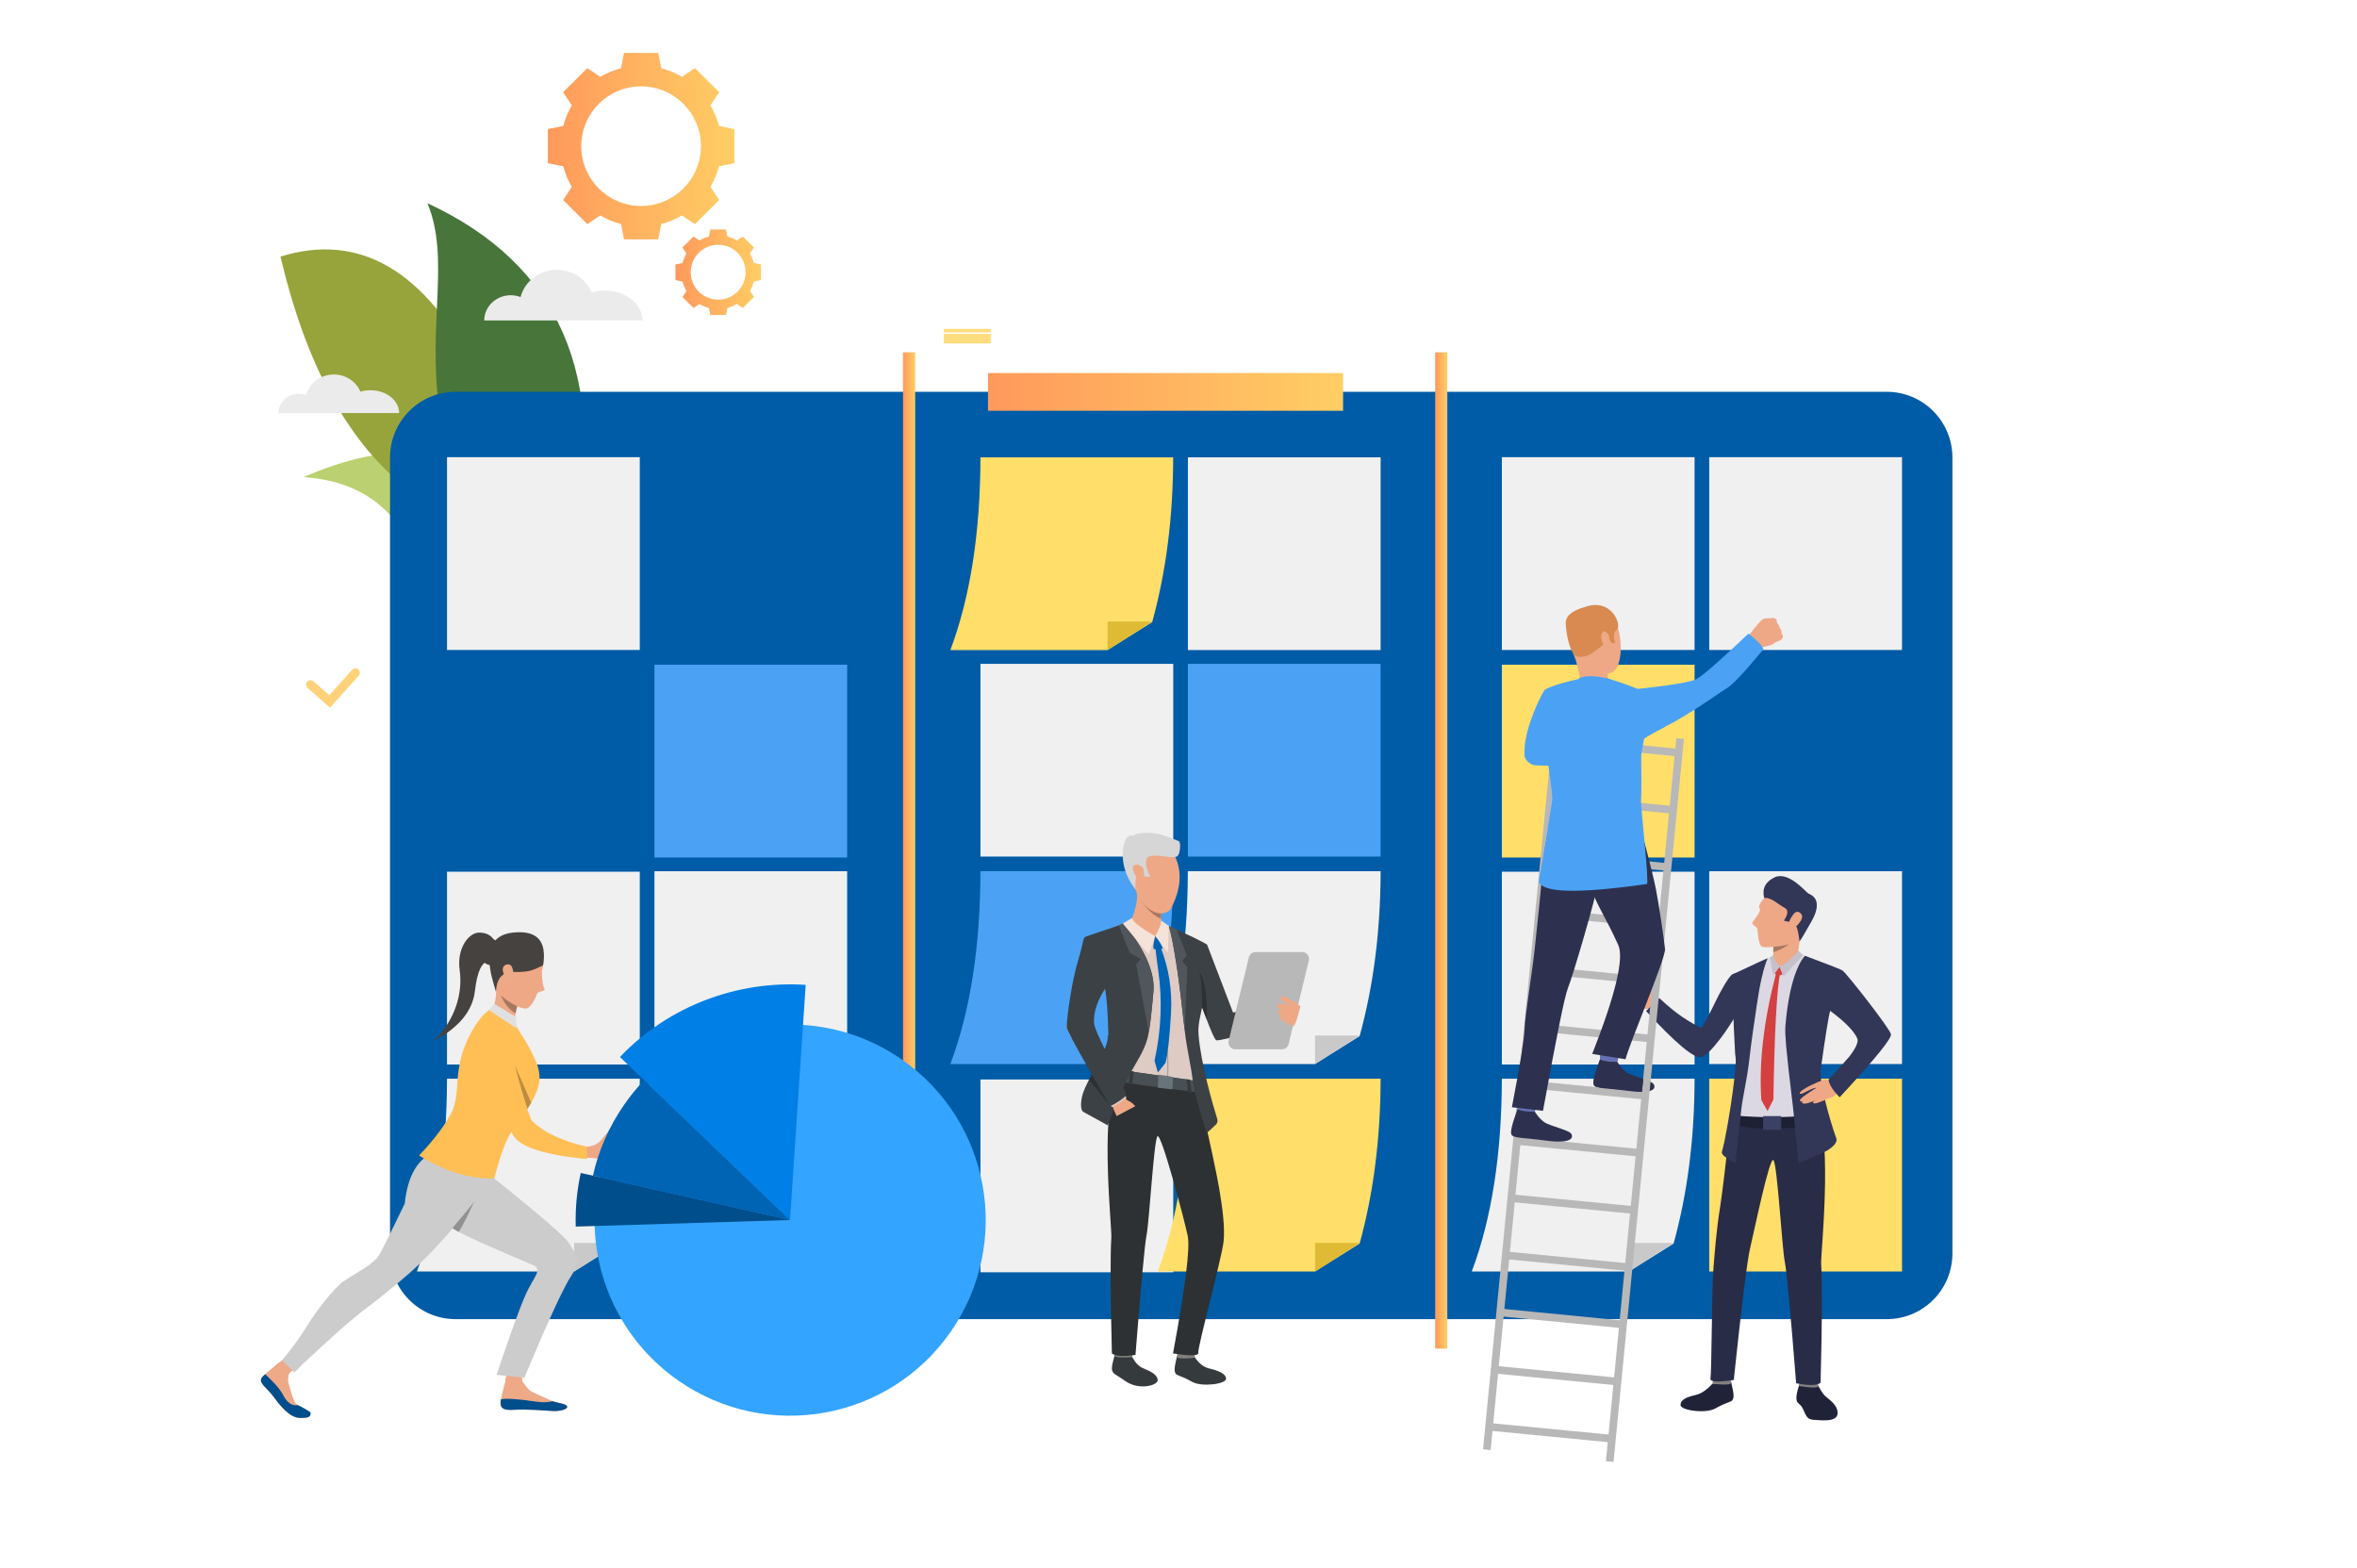 <svg version="1.2" xmlns="http://www.w3.org/2000/svg" viewBox="0 0 3006 2000" width="600" height="399"><defs><linearGradient id="P" gradientUnits="userSpaceOnUse"/><linearGradient id="g1" x1="698.3" y1="65.5" x2="936.3" y2="65.5" href="#P"><stop stop-color="#ff995c"/><stop offset="1" stop-color="#ffce64"/></linearGradient><linearGradient id="g2" x1="861.1" y1="290.8" x2="970.2" y2="290.8" href="#P"><stop stop-color="#ff995c"/><stop offset="1" stop-color="#ffce64"/></linearGradient><linearGradient id="g3" x1="1151.5" y1="447.5" x2="1167" y2="447.5" href="#P"><stop stop-color="#ff995c"/><stop offset="1" stop-color="#ffce64"/></linearGradient><linearGradient id="g4" x1="1830.5" y1="447.5" x2="1846" y2="447.5" href="#P"><stop stop-color="#ff995c"/><stop offset="1" stop-color="#ffce64"/></linearGradient><linearGradient id="g5" x1="1259.9" y1="474" x2="1713" y2="474" href="#P"><stop stop-color="#ff995c"/><stop offset="1" stop-color="#ffce64"/></linearGradient></defs><style>.s0{fill:#bbd070}.s1{fill:#97a43c}.s2{fill:#48753a}.s3{fill:#ebebeb}.s4{fill:#005ca6}.s5{fill:url(#g1)}.s6{fill:url(#g2)}.s7{fill:#ffd179}.s8{fill:#4ba2f4}.s9{fill:#f0f0f0}.s10{fill:#ffdf69}.s11{fill:#deba35}.s12{fill:#375eab}.s13{fill:#c9c9c9}.s14{fill:#ffdc7d}.s15{fill:url(#g3)}.s16{fill:url(#g4)}.s17{fill:url(#g5)}.s18{fill:#eea886}.s19{fill:#202338}.s20{fill:#81807e}.s21{fill:#292c47}.s22{fill:#dbd8e3}.s23{fill:#1d2033}.s24{fill:#323657}.s25{fill:#eea987}.s26{fill:#d44040}.s27{fill:#c4c1cc}.s28{fill:#3a4066}.s29{fill:#a77860}.s30{fill:#666fb3}.s31{fill:#2d314f}.s32{fill:#b8b8b8}.s33{fill:#d88a51}.s34{fill:#004e8c}.s35{fill:#cccccc}.s36{fill:#ffbf55}.s37{fill:#464240}.s38{fill:#919191}.s39{fill:#bd8d3f}.s40{fill:#e0e0e0}.s41{fill:#33a4ff}.s42{fill:#007fe6}.s43{fill:#0064b5}.s44{fill:#353a3d}.s45{fill:#2d3133}.s46{fill:#decbc4}.s47{fill:#495055}.s48{fill:#d6d6d6}.s49{fill:#3c4145}.s50{fill:#51565c}.s51{fill:#f5e2d9}.s52{fill:#ad9f99}.s53{fill:#69737a}</style><path class="s0" d="m386.6 608.7q169.5-72.8 234.9 25.9q65.5 98.7-26.2 92.6q-5.1 45.6-91.7-62.4q-40.8-50.9-117-56.1z" /><path class="s1" d="m357.1 327.4q150.4-46.7 249.4 144.1q99.1 190.8 188.1 205.9q-340.2 61-437.5-350z" /><path class="s2" d="m732 688.4c-13.1 63.4-158.3-58.9-172.6-168.6c-14.3-109.7 14.2-190.1-14.7-260.5q252.2 116.8 187.3 429.1z" /><path class="s3" d="m819 408.9h-65.9h-29.5h-38.8h-18.2h-49.5c0-17.8 15.2-32.2 33.9-32.2c4.4 0 8.6 0.8 12.5 2.3c5.1-19.9 23.9-34.7 46.4-34.7c20.2 0 37.5 12 44.4 28.9c5.3-1.7 11-2.5 17-2.5c26.4 0 47.7 17.1 47.7 38.2z" /><path class="s3" d="m508.5 527h-50.3h-22.5h-29.6h-13.8h-37.8c0-13.5 11.5-24.5 25.8-24.5c3.4 0 6.6 0.6 9.6 1.7c3.8-15.1 18.2-26.4 35.3-26.4c15.4 0 28.6 9.1 33.9 22c4-1.3 8.4-1.9 13-1.9c20.1 0 36.4 13 36.4 29.1z" /><path class="s4" d="m2406.7 1683.1h-1826c-46.3 0-83.8-37.5-83.8-83.8v-1015.6c0-46.3 37.5-83.8 83.8-83.8h1826c46.3 0 83.8 37.5 83.8 83.8v1015.6c0 46.3-37.5 83.8-83.8 83.8z" /><path fill-rule="evenodd" class="s5" d="m936.3 164.7v43.5l-19.6 4c-2.5 9.3-6.2 18.2-10.9 26.3l11.1 16.7l-15.4 15.4l-15.5 15.4l-16.7-11.1c-8.1 4.8-16.9 8.5-26.2 10.9l-4 19.6h-43.6l-3.9-19.6c-9.4-2.4-18.2-6.1-26.3-10.9l-16.7 11.1l-15.4-15.4l-15.4-15.4l11.1-16.7c-4.8-8.1-8.5-17-10.9-26.3l-19.7-4v-43.5l19.7-4c2.4-9.3 6.1-18.2 10.9-26.3l-11.1-16.7l15.4-15.4l15.4-15.4l16.7 11.1c8.1-4.8 16.9-8.5 26.3-10.9l3.9-19.6h43.6l4 19.6c9.3 2.4 18.1 6.1 26.2 10.9l16.7-11.1l15.5 15.4l15.4 15.4l-11.1 16.7c4.7 8.1 8.4 17 10.9 26.3zm-42.7 21.8c0-42.2-34.2-76.3-76.3-76.3c-42.2 0-76.4 34.1-76.4 76.3c0 42.1 34.2 76.3 76.4 76.3c42.1 0 76.3-34.2 76.3-76.3z" /><path fill-rule="evenodd" class="s6" d="m970.2 337.4v19.9l-9 1.9c-1.1 4.2-2.8 8.3-5 12l5.1 7.7l-7.1 7l-7.1 7.1l-7.6-5.1c-3.7 2.2-7.8 3.9-12.1 5l-1.8 9h-19.9l-1.9-9c-4.2-1.1-8.3-2.8-12-5l-7.7 5.1l-7-7.1l-7.1-7l5.1-7.7c-2.2-3.7-3.9-7.8-5-12l-9-1.9v-19.9l9-1.8c1.1-4.3 2.8-8.4 5-12.1l-5.1-7.7l7.1-7l7-7.1l7.7 5.1c3.7-2.2 7.8-3.9 12-5l1.9-9h19.9l1.8 9c4.3 1.1 8.4 2.8 12.1 5l7.6-5.1l7.1 7.1l7.1 7l-5.1 7.7c2.2 3.7 3.9 7.8 5 12.1zm-19.6 9.9c0-19.3-15.6-35-35-35c-19.3 0-35 15.7-35 35c0 19.4 15.7 35 35 35c19.4 0 35-15.6 35-35z" /><path class="s7" d="m420.4 902.9l-28.7-25.1c-2.4-2.1-2.6-5.6-0.6-8c2.1-2.4 5.7-2.6 8-0.6l20.4 17.8l29-32.4c2.1-2.3 5.6-2.5 8-0.4c2.3 2.1 2.5 5.7 0.4 8z" /><path class="s8" d="m1080.2 1094.1h-245.9v-246h245.9z" /><path class="s9" d="m815.6 829.3h-246v-246h246z" /><path class="s9" d="m1496.3 1092.9h-246v-245.9h246z" /><path class="s8" d="m1760.9 1092.9h-245.9v-245.9h245.9z" /><path class="s9" d="m1080.2 1357.6h-245.9v-246h245.9z" /><path class="s10" d="m1080.2 1622.3h-245.9v-246h245.9z" /><path class="s9" d="m1496.3 1623.3h-246v-246h246z" /><path class="s9" d="m815.6 1358.2h-246v-246h246z" /><path class="s10" d="m1760.9 1376.3q-0.2 113.9-26.8 210.4l-56.9 35.6h-200.6q38.1-101.4 38.3-246z" /><path class="s11" d="m1677.2 1622.3v-36.4h56.9z" /><path class="s8" d="m1496.2 1111.6q-0.1 113.9-26.8 210.4l-56.9 35.6h-200.6q38.1-101.4 38.4-246z" /><path class="s12" d="m1412.5 1357.6v-36.4h56.9z" /><path class="s9" d="m1760.9 829.4h-245.9v-245.9h245.9z" /><path class="s10" d="m1496.2 583.5q-0.1 113.8-26.8 210.3l-56.9 35.6h-200.6q38.1-101.4 38.4-245.9z" /><path class="s11" d="m1412.5 829.4v-36.4h56.9z" /><path class="s9" d="m815.6 1376.3q-0.2 113.9-26.9 210.4l-56.9 35.6h-200.6q38.1-101.4 38.4-246z" /><path class="s13" d="m731.8 1622.3v-36.4h56.9z" /><path class="s10" d="m2161.5 1094.1h-245.9v-246h245.9z" /><path class="s9" d="m2161.5 829.3h-245.9v-246h245.9z" /><path class="s9" d="m2426.2 829.3h-246v-246h246z" /><path class="s9" d="m2426.2 1357.6h-246v-246h246z" /><path class="s10" d="m2426.2 1622.3h-246v-246h246z" /><path class="s9" d="m2161.5 1358.2h-245.9v-246h245.9z" /><path class="s9" d="m2161.5 1376.3q-0.1 113.9-26.8 210.4l-56.9 35.6h-200.6q38.1-101.4 38.4-246z" /><path class="s13" d="m2077.8 1622.3v-36.4h56.9z" /><path class="s9" d="m1760.9 1111.6q-0.2 113.9-26.8 210.4l-56.9 35.6h-200.6q38.1-101.4 38.3-246z" /><path class="s13" d="m1677.2 1357.6v-36.4h56.9z" /><path class="s14" d="m1203.5 419.6h60v4.5h-60z" /><path class="s14" d="m1203.5 426h60v12.2h-60z" /><path class="s15" d="m1167 1720.7h-15.5v-1271.2h15.5z" /><path class="s16" d="m1846 1720.7h-15.5v-1271.2h15.5z" /><path class="s17" d="m1713 524.1h-453.1v-48.1h453.1z" /><path class="s18" d="m2113.3 1289.8q-4.2-1.7-5.4-2.5c-1.3-0.8-11 1.1-18.6-1.9c-7.5-3-0.4-21.3 2.2-21.9c2.6-0.5 13.1 5.2 12.4 2.5c-0.6-2.6-5.9-14.3-3.5-16c2.5-1.7 4.6 6.3 6 8.4c1 1.6 4.4 6.7 4.9 10.8q0.5 4.8 8.2 7.9z" /><path class="s19" d="m2318.4 1766.6q5.3 9.8 8.8 13.7c3.5 4 16.8 10.9 16.8 22.5c0.1 12.6-22.4 9.1-31.2 8.7c-8.8-0.5-9.5-7.2-13.2-14.3c-3.7-7.2-7.4-6-8.1-11.7q-0.7-5.7 3.6-18.9z" /><path class="s19" d="m2208.4 1764c-0.2 1.6 4.4 15.5 2.3 20.7c-2.1 5.1-4 2-22.8 12.4c-12.6 6.9-44.4 2.4-44.3-4.5c0.1-6.9 7.8-10.1 18.8-12.6q11-2.5 21.9-14.5q24.2-3.6 24.1-1.5z" /><path class="s20" d="m2206.9 1756.3q0.9 4 1.5 7.7c0.7 4.5-23.9 1.6-24.1 1.5q-0.2-0.2 1.2-5.8z" /><path class="s20" d="m2317.1 1760.7q2.1 4.1 2.3 7.7c0.1 4.4-24.7 0-24.9-0.1q-0.2-0.1 0.9-5.5z" /><path class="s21" d="m2317.7 1406.8c20.2 55.5 4.5 193.5 5.3 206q2.3 32.9-0.7 151.4q-6.5 5.5-31.2 0.7q-10.9-137.5-14.5-155.1c-3.5-17.6-9.5-123.4-14.4-129.5c-4.8-6-24.5 89.8-29.8 112.1q-5.6 23.9-20.9 168.3q-31 4.7-29.7-1.8c1.4-6.6 1.8-117.1 3.7-139.5c1.5-17.9 3.3-46.4 8.8-80.9q4.6-29.5 13.6-115.7q99.2-45.3 109.8-16z" /><path class="s22" d="m2324.4 1294.4c-0.6 2.4-4 44.4-4.3 60.5q-0.4 16.8 1 74.5l-22.5 6l-71.7 0.7l-16.4-6.7q1.8-18.6 2.5-31.6c0.4-8.3 2-23.1 1.6-37.5q0.2-15.3-1.3-21.8q-0.1-28.9-1.9-57.6q-1.4-19.7-2-36.8c3.1-1.7 6.9-3.7 10-5.1c9.4-4.5 22.5-10.5 31-14.4q4.9-2.3 9.7-3.9q33.7-3.2 36.4-3.1c0.9 0.1 5.1 1.5 10.6 3.7c12 4.5 35 13.7 38.6 16.3c5.4 3.9 40.6 97 41.1 103.4q1 11.5-44 50.7q0.2-11.3-5.7-12.4c-5.9-1.1 41.8-36.7 36.6-50.9q-25.2-68.9-49.3-34z" /><path class="s23" d="m2212.7 1423.3q49.2 4.2 92.4 0v14.1q-64.3 6.2-94.6-2.7z" /><path class="s24" d="m2254.7 1222.7q-8 18.9-14 61c-2.3 16.1-6.6 43.3-9.7 71.1c-2.5 21.9-8.1 44.4-9.9 61.1q-1.8 17.4-7.4 68.5l-13.5-8.5c-1.9-1.7-4.6-4-3.8-6.5c3.7-12 10.8-51.6 15-86q0-0.1 0-0.1q0.3-2.5 0.6-5q0-0.1 0-0.2c0.8-6.9 1.5-13.5 1.9-19.6c0.4-4.6 0.1-9.2-0.6-13.6q-1.8-30.9-2.8-63.6c-1-13.3-1.5-25.8-1.9-37.4q42.3-20 46.1-21.2z" /><path class="s24" d="m2334.5 1289.7q-3.1 10.7-12.4 77.3c0 19.9 12.2 62.9 20.3 85.6c2.1 6-7.7 13.4-13.3 16.2l-35.1 15.6q-2.5-28-6-63.2c-1.8-17.9-4.2-34.6-6.5-56c-2-20-5.1-44.6-4.1-56.2c5.8-68.8 22.6-86.8 25-89.5c1.8 0.7 8.6 3.2 10.6 4c11.3 4.5 34.3 12.6 37.4 14.9c5.4 3.8 61.1 74.9 61.7 81.3q0.9 8.8-65.5 80.1q-11.2-14.1-14.1-21.8c-0.5-1.3 42.4-40.5 36.5-53.3q-6.5-14.3-34.5-35z" /><path class="s25" d="m2260.5 1224c0.3-0.7 1.1-3.1 1.2-4.5c0.2-1.4 0.3-3 0.3-4.6q0-0.9 0-1.9c0-1.8 0-3.5 0-5.1q-0.1-3-0.2-5.2q37.5-22.7 36.3-16.4q-4.4 23.3-4.7 34.9c-12.6 9.1-34.5 6.3-32.9 2.8z" /><path class="s26" d="m2273.9 1243q-6.5 3.6-10.1-1.3l6.2-8.4z" /><path class="s26" d="m2270.6 1241.8q-6.5 34.6-8.5 161.1l-7.5 14.7l-7.9-14q-4.9-70.7 18.7-161.6z" /><path class="s25" d="m2283.8 1225.7q-3.1 5.5-13.8 7.6l-6.7-7.8q23.7-5.4 20.5 0.2z" /><path class="s27" d="m2261.8 1218.7q0.8 5.9 8.2 14.6l-8.1 10.9l-4.4-22.6z" /><path class="s27" d="m2300.2 1218.7l-25.2 27.1l-5-12.5q10.8-4.3 24-20.2z" /><path class="s24" d="m2116.5 1273.4q16.4 15.4 29.5 24.2c8 5.4 23.2 14.5 24.6 13.6c1.5-0.9 16.9-31.3 18.8-35.7c2-4.3 14.2-27.6 19.2-31.3q5.5-4 15-3q22.7 14.7-5.6 47.8q-7.4 13.2-17 27q0 0.1 0 0.1c-2.4 3.4-4.9 6.9-7.5 10.2c-7.8 10.1-17.2 20.9-23.4 22.4q-13.5 3.3-70.5-58.7z" /><path class="s28" d="m2249 1424h23v17.5h-23z" /><path class="s29" d="m2262 1207.9q18.9-6.3 25.6-11.1q-4.1 10.9-25.6 18.1q0-0.9 0-1.9c0-1.8 0-3.5 0-5.1z" /><path class="s18" d="m2348.3 1390c-7.2 8.7-13.9 12-16.8 10.2c-3-1.9-11.2-17.5-7.3-21.1c3.9-3.7 8.1 0.3 11.9 0.4q2.1 0 4.1-1.7q15.2 3.6 8.1 12.2z" /><path class="s18" d="m2338.8 1398.7c-6 2.4-22.1 10.5-25.1 9c-2.6-1.3-0.2-2.9 3.3-4.5c-4.6 2.1-16.1 7.3-18.2 3.8c-0.4-0.7-0.5-1.2 1-2.3c-2.9 1.3-3.1 1.1-3.9-0.7c-0.7-1.5 6.8-6.8 13.9-11.5q6.7-4.4 6.5-3.9q0.8-1.6-5.8 1.1c-7.2 2.9-13.5 7.9-14.8 5.2c-0.8-1.7 7.4-7 14.5-10.4q8-3.9 15.5-6.5q19.7 18.1 13.1 20.7z" /><path class="s24" d="m2357.9 1349.5l22.3 13q-5.1 5.8-33.6 37.3q-12.5-12.2-14.1-21.8z" /><path class="s18" d="m2310.5 1149.8c1.3 14.9-12.2 46.2-20.8 51.8c-8.7 5.5-36.4 8.3-41.9 6.4c-5.6-1.9-5.4-21.8-6.5-23.7c-1.1-1.9-7.5-5.3-6-7.4c1.5-2.2 12.1-15.1 9.3-17.8q-3.5-3.2 8.1-16.2c20.4-22.6 56.4-8 57.8 6.9z" /><path class="s24" d="m2250.3 1145.7q-4.3-18 13.4-26.3c17.7-8.4 40.1 19.1 43 20.6c2.9 1.5 20.2 6.9 4 35.6q-13.9 24.6-15.3 25.5q-2-16.7-4.6-19.8q-4.2-4.8-15.4-6.6q8.6-12.7 0.8-16.6c-7.7-3.9-16.8-13.5-25.9-12.4z" /><path class="s18" d="m2286 1168.8c1.2-1.7 5.5-9.4 11.4-2.9c5.9 6.5-9.2 19.3-10.5 19.2c-1.3-0.1-10.8-1.7-0.9-16.3z" /><path class="s30" d="m2066.4 1341.4q-3.4 13.5-3.9 15.5q-0.5 2.1-21.7-3.5v-16.6q23.1 2.3 25.6 4.6z" /><path class="s31" d="m2062.9 1355.2q6 9 12.2 13.4c6.2 4.3 30.2 9.9 33.8 14.1c2.5 3 6 14.3-32.5 9.1c-27.4-3.7-40.9-2.7-43.4-7.5q-2.5-4.8 7.8-32.4q5.9 3.2 22.1 3.3z" /><path class="s32" d="m2048.4 1864.3l89.8-922.4l9.7 0.9l-89.8 922.5z" /><path class="s32" d="m1891.6 1849.1l89.7-922.4l9.7 0.9l-89.7 922.5z" /><path class="s32" d="m1983.9 950l1-9.7l156.8 15.2l-0.9 9.7z" /><path class="s32" d="m1976.8 1023l1-9.7l156.8 15.2l-0.9 9.7z" /><path class="s32" d="m1969.8 1095.9l0.9-9.7l156.9 15.2l-1 9.7z" /><path class="s32" d="m1962.7 1168.8l0.9-9.6l156.9 15.2l-1 9.7z" /><path class="s32" d="m1955.6 1241.8l0.9-9.7l156.9 15.2l-0.9 9.7z" /><path class="s32" d="m1948.5 1314.7l1-9.7l156.8 15.3l-0.9 9.7z" /><path class="s32" d="m1941.4 1387.7l1-9.7l156.8 15.2l-0.9 9.7z" /><path class="s32" d="m1934.4 1460.6l0.9-9.7l156.9 15.2l-1 9.7z" /><path class="s32" d="m1927.3 1533.6l0.9-9.7l156.9 15.2l-1 9.7z" /><path class="s32" d="m1920.2 1606.5l0.9-9.7l156.9 15.2l-0.9 9.7z" /><path class="s32" d="m1913.1 1679.4l1-9.7l156.8 15.3l-0.9 9.7z" /><path class="s32" d="m1906 1752.4l1-9.7l156.8 15.2l-0.9 9.7z" /><path class="s32" d="m1899 1825.3l0.9-9.7l156.9 15.2l-1 9.7z" /><path class="s18" d="m2274 814q-2 2.4-3.4 3.1q-2.7 1-4.5 1.8c-0.6 0.3-1.1 0.5-1.4 0.7c-1.3 0.8-3.9 3-7.5 4q-3.6 1-20 4.8l-3.9-9.8l-2.7-7.8q15.2-19.7 18.5-21q0.4-0.2 0.9-0.4c2.9-0.9 5.4-0.3 7-0.6c0.5-0.1 6.3-0.8 7.6 0.4c1.7 1.7 2.2 3.6 1.9 5.2q3.3 3.4 3.5 6.6q3.1 3.1 2.3 7.1q2.8 3.5 1.7 5.9z" /><path class="s8" d="m2085.3 879.3q1.3-0.1 3.6-0.3c13.9-1.5 64.6-7 74.9-12.5q11.9-6.3 66.5-58.1q17.1 13.4 19 20q-36.1 44-47.5 50.3c-7.4 4.2-46.4 32.8-78 48.6c-16.9 8.5-21.8 11.8-25.6 14.3c-8.2 5.2-27.5-42.4-12.9-62.3z" /><path class="s31" d="m2092.6 1056.2q15.5 57.4 19.5 77.9c3.6 17.9 10.7 65.5 11.7 76.8c1.1 11.3-45.6 120.8-50.4 140.6l-42.5-6.8q44.8-114 33.1-139.3c-17.4-37.7-19.6-36.6-33.3-67.6c-13.7-31-45.1-31.8-53.5-89.4q104-10.4 115.4 7.8z" /><path class="s18" d="m2017.1 777.5q28.2-10.6 41.2 10.9c13 21.5 11.7 64.4-2.5 69.7c-14.2 5.3-35.5 2.6-42.8-10.9c-7.3-13.4-13.9-32.8-13.6-45.8c0.4-13 10.3-20.2 17.7-23.9z" /><path class="s18" d="m2051.1 856.8q-1.1 7.4 0.7 11q1.9 3.7-35.4 3.8q-3.1-19.8-8.8-36.6q-5.8-16.7 43.5 21.8z" /><path class="s33" d="m1997.1 796.1q-1-14.7 24.9-21.8c33.8-11.8 46.9 23.6 40.5 28.7q-6.5 5.1-2.2 17.6l-4.7-0.3l-2.7-4q-0.1 2.6-4.5 4.1c-4.4 1.6-17.2 15.6-27.7 17.2q-10.5 1.7-13.1-2.6c-5.8-7.3-9.6-24.1-10.5-38.9z" /><path class="s18" d="m2049.9 825.9c-3.4 0.8-9.4-9.3-7-16.9c2.4-7.6 8.7-0.5 9.3 2c1.5 6.2 1.1 14-2.3 14.9z" /><path class="s8" d="m1970.3 880.2q40.9 26.9 19.1 97.3l-29.3-1h-1.7c-2.3-0.1-4.5-0.9-6.4-2.2c-2.9-1.9-7.1-5.9-7.4-9.6c-2.8-34 24.5-84.4 25.7-84.5z" /><path class="s31" d="m2040.8 1351.9q5.9 3.2 22.1 3.3q6 9 12.2 13.4c3.5 2.4 12.9 5.3 20.9 8.1l-1.6 16.5c-4.7 0-10.6-0.4-18-1.4c-27.4-3.6-40.9-2.7-43.4-7.5q-2.5-4.8 7.8-32.4z" /><path class="s8" d="m2024.1 874.7q-14.8-0.6-10.9-8.2l2-1.8q12.9-4.3 35.9 1c11.1 10.8-12.2 9.7-27 9z" /><path class="s30" d="m1961.2 1404.7q-3.4 13.5-3.9 15.6q-0.5 2-21.7-3.6v-16.6q23.1 2.4 25.6 4.6z" /><path class="s31" d="m2037.3 1130.5c-1 11.7-31.2 115.4-37.3 129.9q-6.1 14.6-31.9 156.9l-39.7-4.6q15.5-80.5 16.1-98.9c0.5-18.5 10.2-74.1 13.6-108.6c3.1-30.9 7-63.3 9.1-92.9q2.3-31.9 10-63.9q61.1 70.5 60.1 82.1z" /><path class="s31" d="m1957.7 1418.5q6 9.1 12.2 13.4c6.2 4.3 30.3 9.9 33.8 14.1c2.5 3 6 14.4-32.5 9.2c-27.4-3.7-40.9-2.8-43.4-7.6q-2.5-4.7 7.8-32.4q5.9 3.2 22.1 3.3z" /><path class="s8" d="m1962.7 1124.3l9.6-54.2c2.7-22.7 8-47.3 7.7-51.9c-0.7-11.3-2.9-27.4-5-41q0-0.1 0-0.1q0-0.1 0-0.1l-4.7-96.8q2.7-1.8 5.6-3q15.4-6.3 41.3-11.5h33.9q21.1 6.4 37.8 13.3q3.7 1.5 7.7 3.2q1.9 0.7 4.7 2.4c7 4 19.1 13.6 20.9 31.8c0.2 2.2 0.8 6.1 1.6 10.9c-7.1 3.6-13.5 7-18.6 9.9c-3.3 1.9-6.1 3.6-8.1 5.1l-3.7 20.7c0.3 20.4 0.4 53.1-0.2 57.4c-0.9 6.3 10.8 107 7.4 107.5q-132.4 18.9-137.9-3.6z" /><path class="s25" d="m349.2 1743.6q7.4-6.8 14.9-10.8l12.4 13.2q-9.6 5.5-9.3 10.3q-25.4-5.9-18-12.7z" /><path class="s25" d="m644.3 1761.9q-0.5-7.7 8.4-20.4l15.6 3.2q-3.6 5.7-2.7 17.4q-20.8 7.4-21.3-0.2z" /><path class="s25" d="m395.2 1802.6c-0.2 4.3 0.1 6.8-13.4 6.5c-13.4-0.3-25.9-16.7-34.5-28.3c-8.7-11.6-20.3-17.3-12.6-24.7q1.4-1.4 2.9-2.8c7.3-6.5 15.8-12.9 17-14.2q1.3-1.5 12.8 15.2q-1.3 8.2 0.7 13c2 4.9 4.9 22.3 11.1 25.4q0 0 0 0c6.3 3.1 16 8.9 16 9.9z" /><path class="s25" d="m704.7 1800.3c-8.9-0.5-34.2-2.6-48.4-1.6c-14.1 1-19.5-1.3-18.2-11.4q0.1-0.8 0.3-1.7c1.6-9.8 5.9-22.1 6.3-26.2q0.5-4.4 18.2-1.4q8.9 14.2 14 17.1c5 3 20.4 9.3 26.2 12.1q0.7 0.4 1.4 0.6c6.3 2.4 16.9 3 18.3 6.5c1.6 3.7-9.1 6.5-18.1 6z" /><path class="s34" d="m704.7 1800.3c-8.9-0.5-34.2-2.6-48.4-1.6c-14.1 1-19.5-1.3-18.2-11.4q0.1-0.8 0.3-1.7c3.4-2.2 27.8 0 42.2 2.4q14.4 2.3 23.9-0.2c6.3 2.4 16.9 3 18.3 6.5c1.6 3.7-9.1 6.5-18.1 6z" /><path class="s34" d="m395.6 1802.4c-0.2 4.4-0.3 7-13.8 6.7c-13.4-0.3-25.9-16.7-34.5-28.3c-8.7-11.6-20.3-17.3-12.6-24.7q1.4-1.4 2.9-2.8c0.4 0.4 17.3 15.6 22.5 25.9c8.7 17.3 18.7 13.4 19.1 13.5q0 0 0 0c6.3 3.1 16.4 8.7 16.4 9.7z" /><path class="s35" d="m728 1628q-14.7 22.3-59.7 129.8l-35.4-3.6q25.1-75.4 37.4-103.2c9.1-20.6 21.6-30.7 9.8-36.5c-10-4.9-70.2-29.1-95.7-42.8c-3.3-1.8-6-3.4-7.9-4.8q-1.3-0.8-2.1-1.6c-11.7-10.6 14.6-85.5 55.6-61.6q89.1 71.2 95.9 83.3c6.7 12.1 16.8 18.6 2.1 41z" /><path class="s35" d="m628.1 1501.4q-60.5 84.9-115.5 130.8c-15.5 13-28.2 23.7-50.4 40.3c-11.8 8.9-32.7 27.4-49.6 42.9l-0.7 0.6c-12.1 11.1-22.1 20.4-25.2 23.3q-0.2 0.1-0.3 0.2l-0.4 0.4l-11 11.2l-15.9-15.5q18.9-22.8 29.8-40.5c15.1-24.8 37.3-52.3 48.7-60.2c19.7-13.6 38.8-21.7 46-34.6q7.2-12.8 32.1-64.7q5.7-53.9 38.8-65.8q31.3-11.3 73.6 31.6z" /><path class="s25" d="m663 1275.6c-1.6 2.2-2.8 5.1-3.8 8.3c-0.9 2.9-1.6 6.1-2.1 9q-1.1 6.3-1.4 11.5q-34.9-10.2-28.5-18.1q6.4-7.8 4.8-33.1q36.1 15 31 22.4z" /><path class="s18" d="m687.8 1208.7q8.5 8.6 2.8 31q0.7 18.2 3.3 21.5c2.5 3.4-7.8 3.8-9 6c-1.3 2.2-4 12.7-11.6 18.6c-7.6 5.9-41.4-16-42.3-27c-0.9-11-22-59.5 16.8-58.9q38.7 0.7 40 8.8z" /><path class="s36" d="m677 1407q-2.2 3.7-4.8 7.8c-4.7 7.4-10.6 15.7-17.5 25.4c-1.5 2.1-3.4 4.5-5.1 7.4c-8.9 15.8-16.3 42.9-18.7 52.6q-0.6 2.3-0.9 3.5q-46.8 1-96-29.4q30.8-32.6 42.8-57.7c3.3-8.9 5.2-18.8 5.8-31.9c1.8-37.9 12.3-58.8 22.5-75.3q10.2-16.5 22.1-23.1l28.7 17.4c3.3 10.8 15 22.7 26.5 49c8.4 19.4 6.8 33.2-5.4 54.3z" /><path class="s37" d="m655.3 1240.1q-22.1-0.8-23.2 25.4c-4.9-17.3-24.8-70.5 21.5-75.6q46.3-5.1 38.6 41.7c-9.9 4.4-14.8 9.2-36.9 8.5z" /><path class="s25" d="m651.1 1249.3c-2.8 3.3-9.8-4.5-10.4-11.9c-0.5-7.3 9.1-9.2 11.5-4.2c3.5 7.3 1.6 12.7-1.1 16.1z" /><path class="s37" d="m631 1228c-9.2 11.4-28.5-10.2-18-24q10.5-13.8 22.9-0.1q4.4 12.8-4.9 24.1z" /><path class="s29" d="m659.2 1283.9c-0.9 2.9-1.6 6.1-2.1 9q-11.4-6.2-19-23.3q8 8 21.1 14.3q0 0 0 0z" /><path class="s37" d="m623 1226.7q-13.4 0.1-17.8 37.9q-4.4 37.7-51.9 63.3c27.2-27.5 36.5-61.1 32.5-89.8c-4.1-28.6 11.9-48.4 24.9-48.2q13.1 0.1 18.7 9.3z" /><path class="s18" d="m741.7 1464.3c3.9-2.7 15 1.5 24.7-9.9c9.7-11.4 14.4-18 15.8-18.2c1.4-0.2-6.2 25.7-8.4 28.2c-2.1 2.6-4.9 14.3-5.7 14.9c-0.9 0.5-7.1-1.2-10.1-1.6q-2.9-0.5-15.4-0.7q-4.8-10-0.9-12.7z" /><path class="s38" d="m576.5 1566.9q25.9-30.4 27.9-34c-1.1 2.3-14.7 32.3-20 38.8c-3.3-1.8-6-3.4-7.9-4.8z" /><path class="s39" d="m677 1407q-2.2 3.7-4.8 7.8q-14.7-44.8-16.2-55.8q14 31.3 21 48z" /><path class="s36" d="m748.3 1478.8q-82.4-7.8-94.8-31.1q-14.9-28-43-100.1q-8.1-23.2 12.2-29.8q20.4-6.7 26.8 16.3q23.4 91.1 29.3 96.8q22.7 21.5 69.1 32.1z" /><path class="s40" d="m623.4 1288.9l6.6-8.2l28.1 17.1l0.1 14.2z" /><path class="s41" d="m827.2 1384c52-54.3 124.7-81.1 196.8-76.3c43.7 2.8 87.2 17.2 125.8 44c113.2 78.6 141.2 234.1 62.6 347.4c-78.6 113.2-234.1 141.2-347.3 62.6c-67.5-46.9-104.7-121.1-107.1-197.3c-0.7-20.9 1.3-41.8 5.9-62.4c6.9-30.6 19.6-60.3 38.6-87.6c7.5-10.9 15.8-21.1 24.7-30.4z" /><path class="s42" d="m1027.3 1256.6l-20 300l-217-208c62.5-65.5 150.1-97.7 237-92z" /><path class="s43" d="m821.2 1378.2l186.1 178.4l-251.5-56.5c7-31.6 20.2-62.3 39.8-90.5c7.8-11.3 16.4-21.8 25.6-31.4z" /><path class="s34" d="m1007.3 1556.6l-273.4 8.4c-0.7-22.8 1.4-45.8 6.4-68.4h0.1z" /><path class="s44" d="m1524.2 1732.3q7.6 11.3 18.3 13.8c10.6 2.5 21.1 6.4 21.2 13.1c0.1 6.7-30.8 10.7-43 4c-18.2-10.2-20.1-7.1-22.1-12.2c-2-5 2.4-18.6 2.3-20.2q-0.2-2 23.3 1.5z" /><path class="s20" d="m1523 1726.7q1.4 5.5 1.2 5.6c-0.2 0.1-24 2.9-23.3-1.5q0.6-3.5 1.4-7.4z" /><path class="s44" d="m1444.1 1731.5q5.4 10.9 14.6 14.6c9.9 4 17.9 8.5 17.7 15.1c-0.2 6.5-24.2 13.2-41.7 0.6c-11-8-14.5-8-16.3-13c-1.8-5 3.1-18 3-19.6q-0.1-1.9 22.7 2.3z" /><path class="s20" d="m1444.3 1725.9q0 5.5-0.2 5.6c-0.3 0.1-23.3 2-22.7-2.3q0.5-3.4 2.3-7.5z" /><path class="s45" d="m1528.7 1393.7q21.4 94.3 26.3 123c4.1 24.5 7.5 49.9 5.5 67.6c-2.5 21.8-33.4 135.1-32.2 141.5q1.3 6.4-32.3 1q23.5-126.3 18.8-149.8c-3.5-17.4-34-133.1-38.7-127.2c-4.6 5.9-10.4 109.2-13.9 126.3q-3.4 17.2-14.1 152.6q-23.7 3.5-30.1-1.9q-2.9-115.6-0.7-147.7c0.9-12.3-14.3-146.9 5.2-201.1q10.3-28.6 106.2 15.7z" /><path class="s46" d="m1621.8 1307.9c-15.3-2.1-63.2 19.1-67.6 17.5c-3-1.1-10-24-15-41.3c-3-10.3-5.2-18.6-5.6-19.3c0.1 0.4 0.8 8.3-0.1 18.6c-0.1 0.7-0.4 0.8-0.5 1.5c0 0.2-0.1 0.7-0.2 0.9c-1.1 2.6-1.5 7.3-2.5 11.3c-1.6 5.9-2.4 13.9-1.8 22.2v0.1q0 0.1 0 0.2q0 0.2 0 0.5q0 0.1 0 0.2c-0.5 14.9 0.6 30.9 1 39.4c0.7 13.2-3.7 19.2-3.8 19.3q0 0 0 0l-4.6-0.6l-3.3-0.5h-0.1l-4.4-0.6l-17.4-2.4l-6.3-0.9l-1.5-0.2l-11-1.6l-31-4.4l-3.5-0.4l-1.4-0.2l-11.7-1.7l-5.3-0.7q-4.5-31.9-4.8-49.2c-0.3-15.8-8.8-47.9-10.2-53.1q0 0 0-0.1q0-0.1-0.1-0.1q0-0.2 0-0.3q0 0 0-0.1q-0.1 0-0.1 0q0 0 0 0q0-0.1 0-0.1q-25.3 26.7-30.2 38.3c-1.5 3.5-6.1 13.1-12 24.8c-4-7.7-6.5-13-6.5-14.3q0-0.2 0-0.5c0.4-11.5 12.5-58.1 22-88.5c7.3-14.9 13.7-26.8 15.7-28.3c3.1-2.2 16.2-7.8 27.5-12.3q0.6-0.2 1.1-0.5q1.6-0.6 3.1-1.2q0.8-0.3 1.5-0.6q0.4-0.1 0.8-0.3q0.4-0.1 0.7-0.2c5.7-2.2 10-3.7 10.9-3.7q0.2 0 0.7 0q0.5 0 1.4 0c7 0.5 28 2.4 34.7 3.1c1.3 0.1 2 0.2 2.1 0.2q0 0 0 0q3.3 1.4 8.1 3.6l0.4 0.2c3 1.4 6.4 3.2 9.9 5.1c7 3.9 14.8 8.4 21.2 11.4c6.3 3 14.9 7.2 15.6 7.8l31.9 92l55.4-10.2z" /><path class="s47" d="m1525.7 1379q2.3 2.8 3 14.7q-96.1-11.2-106.2-15.7q-0.4-13 1.7-13.2q2.4-0.3 101.5 14.2z" /><path class="s18" d="m1449.7 1138.7q-0.1-0.5-0.1-0.8c0-4.7 12.8 7 22.1 16.2q5.3 5.3 9.4 9.7q-0.1 0.6-0.1 1.7c-0.2 1.7-0.3 4.4-0.2 6.8c0.1 2.6 0.6 4.9 1.7 5.5q3 1.4-9.2 16.7q-29.2-8.2-29.5-23.3q8.2-21.9 5.9-32.5z" /><path class="s44" d="m1446.2 1367.1q-2.1 13.2-2.3 16.7l-4.4-0.9q1.2-14 1.9-16.4z" /><path class="s44" d="m1517.7 1377.5q1.7 12 1.7 16.6l-4.7-0.7q-1-15-1.5-16.5z" /><path class="s29" d="m1471.7 1154.1l5.8 1.8q3.8 4.7 6.4 9.3q-1.5 0.3-2.9 0.3c-0.2 1.7-0.3 4.4-0.2 6.8c-9.5-3.7-17.9-12.9-22.4-18.6c-2.1-2.6-3.3-4.5-3.4-4.6q0 0 0 0z" /><path class="s18" d="m1441.3 1094.3q7.8-15 57.6-0.9q13.2 29.1-5 64.8c-2.3 4.5-6.5 6.2-10 7q-1.5 0.3-2.9 0.3c-8.8 0.2-17.8-6.6-22.6-11.8c-1.7-1.9-3-3.5-3.4-4.6q0 0 0 0c-0.7-1.6-3.1-5.5-5.6-11c-5.9-12.9-13.5-33.3-8.1-43.8z" /><path class="s48" d="m1469.4 1091.9q-14.6 1-2.4 27.3l-8.1-1.4q-3.3-5.6-7.3-3.3q-3.9 2.4-3.7 20.2q-19.7-26.5-15.2-53.7q2.8-17.2 13.1-14.8c4.3-4.8 22.4-3.8 29.8-2.6q7.4 1.1 28 9.7q2.2 2.4 1.1 11.1q-1.1 8.7-5.8 9c-8.3 1.5-14.9-2.5-29.5-1.5z" /><path class="s18" d="m1455.9 1123.9c-3.2 0.3-10.2-7.6-11.2-15.8c-0.9-8.2 13.3-5.3 14 2.6c0.6 6 0.4 12.9-2.8 13.2z" /><path fill-rule="evenodd" class="s49" d="m1360.3 1310.6q0-0.2 0-0.5c0.3-11.5 6-57.4 15.5-87.8c4.6-14.8 5.6-25.1 7.4-26.4c3.1-2.2 30.6-10.3 42.3-14.9q0.6-0.2 1.1-0.5q1.6-0.6 3.1-1.2q0.8-0.3 1.5-0.6q0.4-0.1 0.8-0.3q0.4-0.1 0.7-0.2q0 0 0.1 0.1c1 1.1 6.4 7.3 12.8 16.4c12.1 17.2 27.8 44.9 25.4 70.6c-0.8 8.2-1.7 20-3.3 33.3q-0.2 1.7-0.4 3.4q-0.6 4.6-1.3 9.4q-0.4 2.8-0.9 5.7c-3.2 19.9-13.2 33.4-22.1 49.6q-0.1 0.2-0.2 0.4q-0.1 0.1-0.2 0.3q-0.2 0.5-0.5 1q-0.5 0.9-0.9 1.7q-0.3 0.5-0.5 1q-2.6 4.9-5 10q-1.6 3.2-3.1 6.5q-0.1 0.3-0.3 0.6q-1.6 3.8-3.7 8.7c-0.8 1.8-1.6 3.7-2.5 5.7q-0.8 2-1.7 4q-0.7 1.7-1.4 3.3c-1 2.3-1.9 4.4-2.5 5.8c-0.5 1.1-0.8 1.8-0.9 2.1c-3 7.6-5.2 13.5-6.3 16.3q-0.4 1.1-0.6 1.7l-30.7-16.9c-5.8-3-2.8-18.7-0.6-24.8c1.8-5.2 4.4-10.6 7.3-16.3q1.8-3.5 3.7-7c-9.7-16.8-19.4-34.2-25.6-45.9c-4-7.7-6.5-13-6.5-14.3zm48.9-48.1q0 0 0-0.1q0-0.1-0.1-0.1q0-0.1 0-0.3q0 0 0-0.1q-0.1 0-0.1 0q0 0 0 0q-14.9 23.3-13.8 43.6c0.2 3.2 3.3 11.2 7.9 21.4q0 0 0 0.1c1.7 3.7 3.5 7.7 5.5 11.9q0.1-0.3 0.2-0.5c2.9-7 4.7-13.5 4.7-19.3q-1.2-44.5-4.3-56.6z" /><path class="s49" d="m1648.5 1300.4c-0.7 3.6-92.3 28.6-97.2 26.9c-2.2-0.8-7.4-13.4-12.5-26.9c-1.9-5-3.8-10.2-5.6-15q0-0.1-0.1-0.3c-2 10.8-5.5 22.2-4.6 34.2q0 0 0 0.1c3 38.4 19.2 93 24 108.4c0.8 2.6 0.1 5.4-1.9 7.2l-8.6 8l-3 2.6q-10-30.7-15.1-52.5q-0.2-0.9-0.4-1.7c-1.2-5.1-2-9.6-2.4-13q0 0 0 0c-1.8-17.3-7.6-40.4-10.1-62.9c-3.2-28.5-6.5-56.8-8.9-73.5q-0.3-2.1-0.6-4.1q-0.1-0.8-0.2-1.6q-0.1-0.2-0.1-0.3q-0.2-1.2-0.4-2.4q0-0.2 0-0.4q-0.3-1.8-0.6-3.5q0 0 0 0q-5.3-34.2-9.4-47.9l0.2-0.2c2.8 1.3 6.2 2.9 9.7 4.5c7.3 3.4 15.6 7.2 22.2 10.3c6.3 3 15.8 8.2 16.5 8.7l33.2 86.8l69.6-15.1z" /><path class="s50" d="m1426.6 1180.6c2.1-0.9 4.2-1.7 6.1-2.4c2.5 2.7 42 47.5 38.3 87.1c-1.1 11.9-2.6 31.3-5.9 51.8l-16.2-87.3l6.1-6.2l-14.2-8z" /><path class="s50" d="m1491 1181.6c2.8 1.3 6.2 2.9 9.7 4.5l12.8 32.8l-6 7.6l6.8 7.3l-3.3 81.7c-3.2-28.5-6.5-56.8-8.9-73.5q-6.2-43.2-11.5-60.6z" /><path class="s51" d="m1432 1178.4l11.8-7.2q0.3 6.5 29.5 23.3l-8.3 23.4z" /><path class="s51" d="m1490.6 1181.4l-1.2 34.2l-16.1-21.1q7.3-13.1 7.7-20z" /><path class="s43" d="m1483 1210q-4.9 3.1-11.8 0.6q-1.1-3.5 2-16.1q6.3 6.7 9.8 15.5z" /><path class="s52" d="m1487.9 1375c1.7-8.7 0-35.8 0-36.1l1.5-0.1c0.1 1.2 1.8 27.6 0 36.5z" /><path class="s53" d="m1477.1 1371.2q14.2 1.7 18.9 2.9l-0.7 15.8l-18.5-2z" /><path class="s43" d="m1480.2 1208.8q15.8 39.9 13.2 84.4q-2.6 46.2-7 63l-9.7 12.2l-4.3-15q13-58.9 4.6-116.2q-1.5-10.4-3.8-30.1z" /><path class="s18" d="m1432.8 1396.9q3.4 6.8 6.8 7.9q3.4 1.1 8.3 6.6l-23.8 12.6q-6.3-12.4-6.6-20.3q-0.3-7.9 15.3-6.8z" /><path class="s46" d="m1435.1 1397.5l1.6 3.2q-15.1 11.1-19.2 11.8l-1.4-4.2z" /><path class="s49" d="m1436.7 1397.7q-11.4 9.4-20.9 13.7l-32.1-57.8l16.6-32.2q35.6 70.6 36.4 76.3z" /><path class="s45" d="m1533.1 1285.1q0 0 0 0q0.1-9.5-0.4-20.2c-0.5-10.1-1.5-21.3-3.7-26.5q9.4 15.7 10.2 45.7c0.1 5 0 10.5-0.4 16.3c-1.9-5-3.8-10.2-5.6-15z" /><path class="s45" d="m1392.4 1370.8l22 38.1l-25.7-31.1q1.8-3.5 3.7-7z" /><path class="s32" d="m1567 1327.9l25.8-106.5c0.9-3.9 4.5-6.7 8.5-6.7h59.4c5.8 0 10 5.3 8.6 10.9l-25.8 106.5c-0.9 4-4.5 6.7-8.6 6.7h-59.4c-5.7 0-9.9-5.3-8.5-10.9z" /><path class="s18" d="m1648.2 1309.2c-2.9-2.7-8.5-4.2-13.3-7.4q-4.8-3.2-0.8-6.5c-4.9-1.7-4.4-4-3.8-5.5q0.9-2.1 6.3-1.5q-4.9-1.1-6.9-2c-2-0.8-1.3-4.3 1.8-5.4q3-1.1 15.5 2q-2-1-8.2-4.1c-6.1-3.1-7.5-5.9-3.8-7.2c2.5-1 7.4 1 16.9 7.4q7.2 4.8 6.6 5.4q-6.8 28-10.3 24.8z" /></svg>